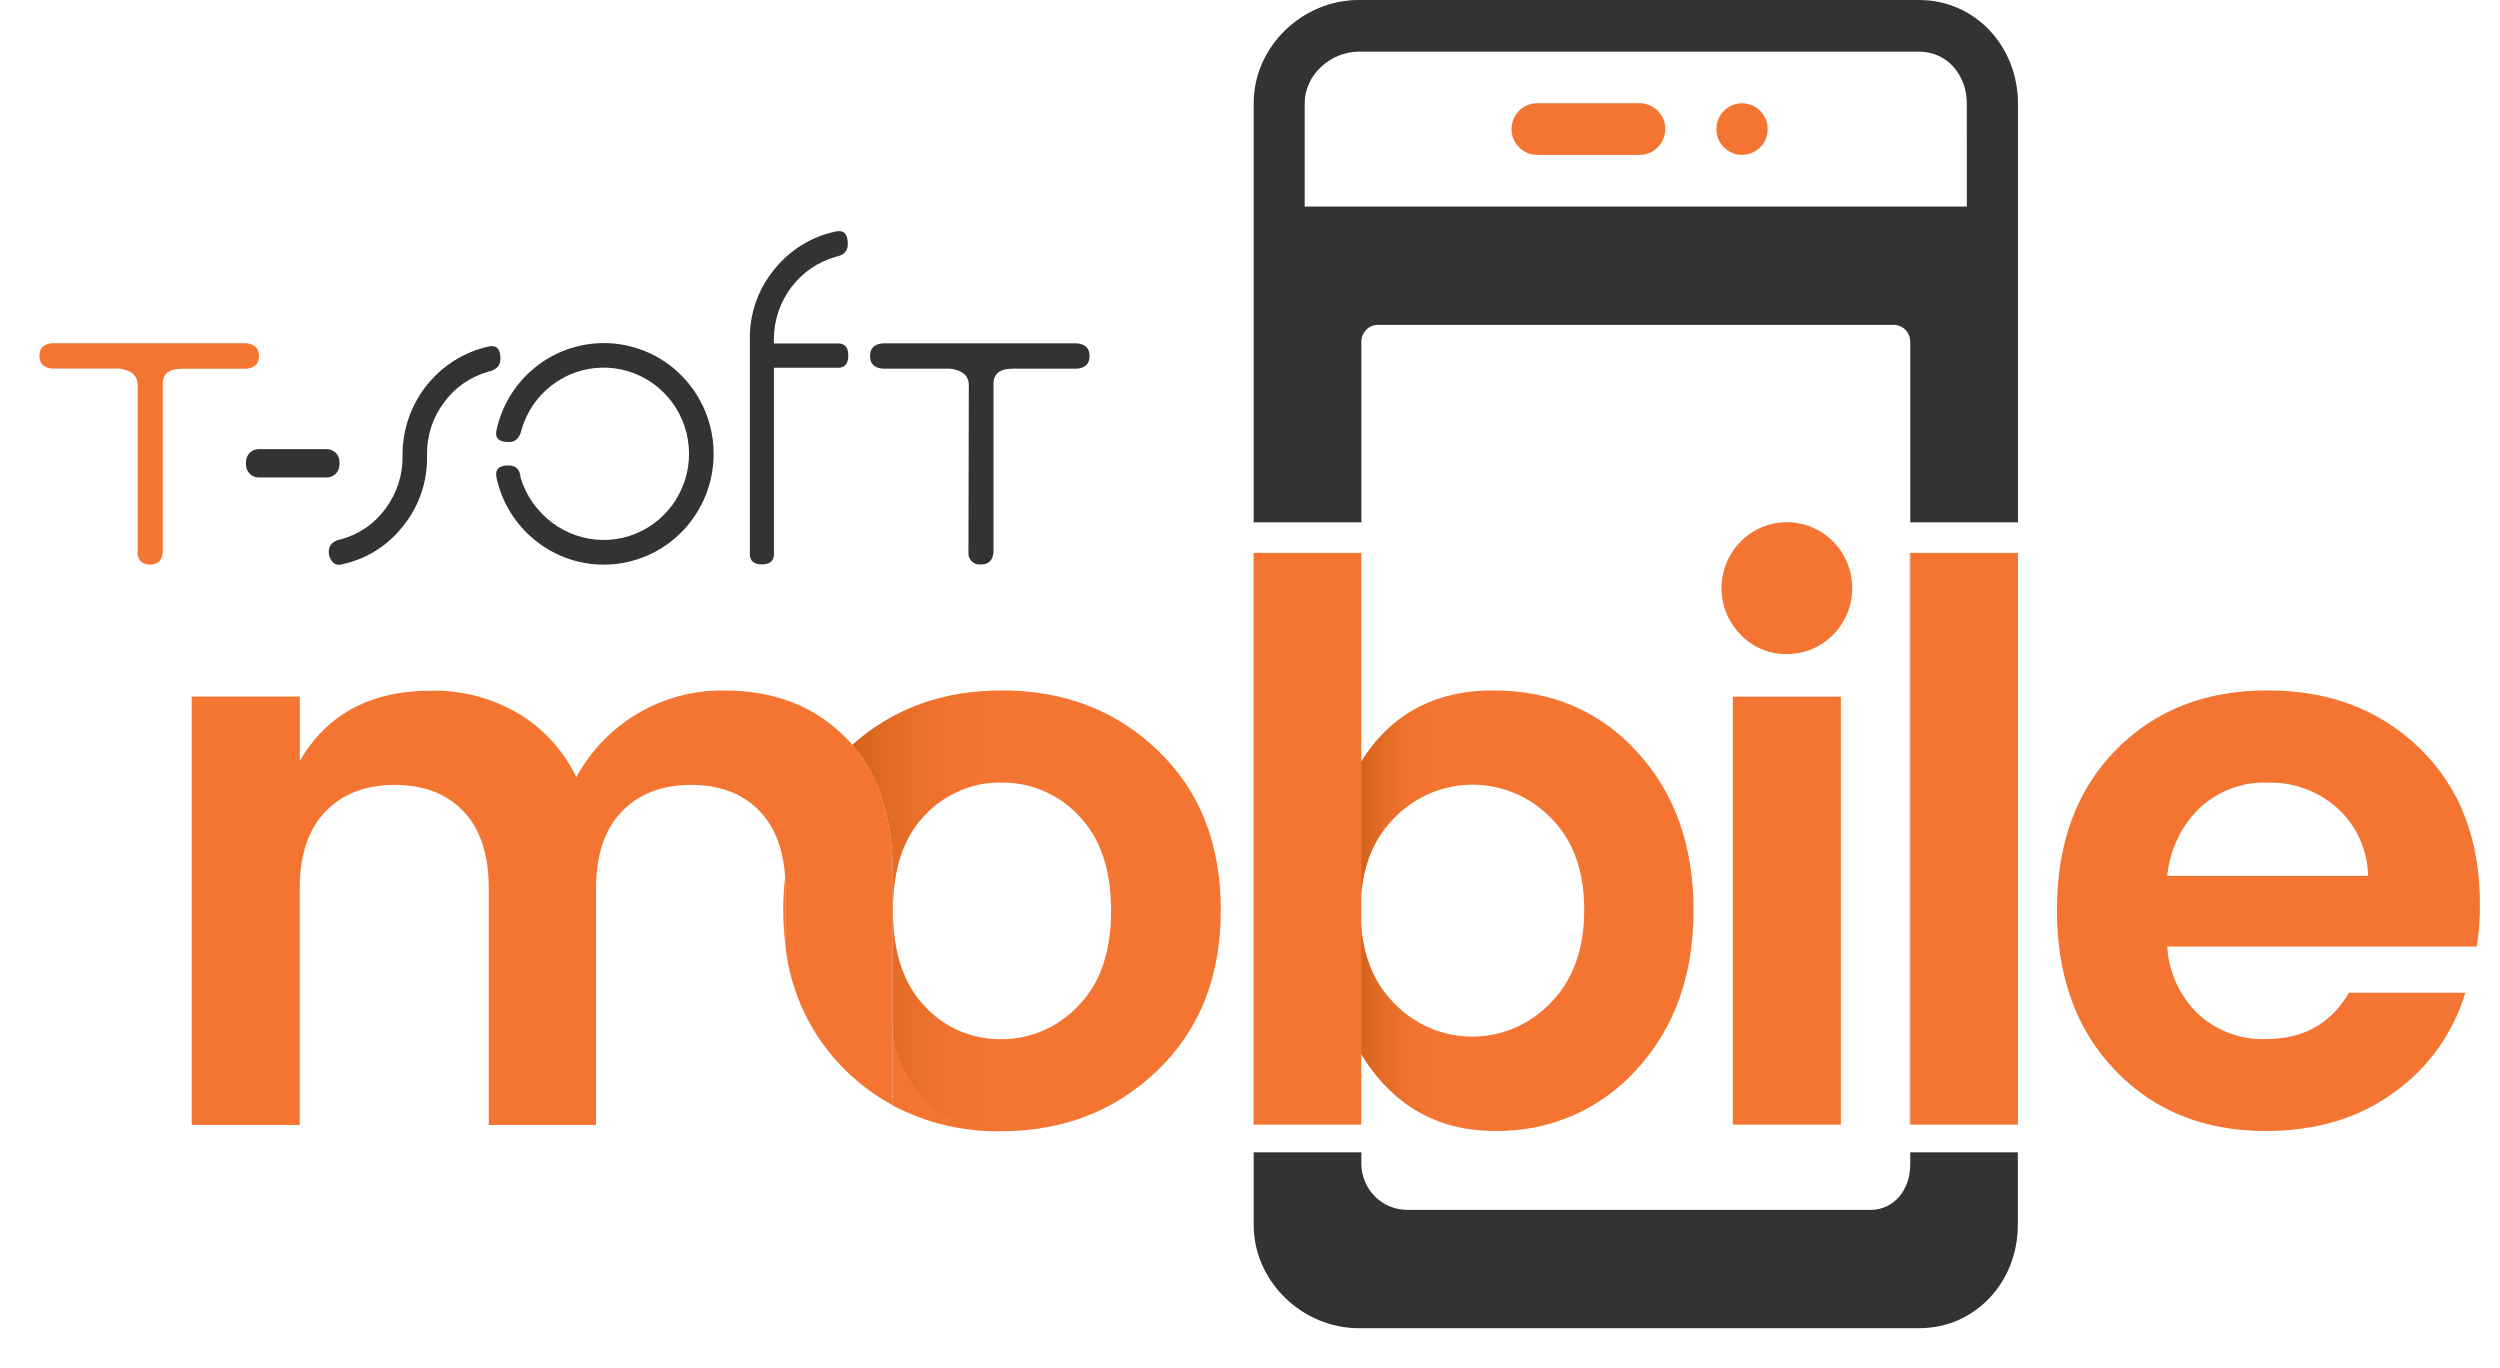 <svg width="53" height="29" viewBox="0 0 53 29" fill="none" xmlns="http://www.w3.org/2000/svg">
<path d="M9.053 9.69V9.633C9.049 9.233 9.176 8.844 9.416 8.528C9.648 8.211 9.978 7.983 10.355 7.88C10.525 7.841 10.61 7.75 10.61 7.604C10.61 7.395 10.525 7.309 10.355 7.346C9.84 7.462 9.38 7.751 9.049 8.164C8.718 8.579 8.537 9.094 8.534 9.626V9.663C8.541 10.064 8.415 10.457 8.176 10.779C7.945 11.098 7.614 11.327 7.236 11.431C7.059 11.463 6.97 11.553 6.97 11.699C6.968 11.775 6.995 11.85 7.046 11.908C7.068 11.935 7.098 11.955 7.132 11.966C7.165 11.976 7.201 11.976 7.235 11.966C7.75 11.862 8.212 11.577 8.538 11.161C8.877 10.748 9.06 10.227 9.053 9.69Z" fill="#333333"/>
<path d="M10.789 9.372C10.927 9.372 11.016 9.287 11.055 9.115C11.162 8.74 11.385 8.41 11.692 8.172C11.999 7.934 12.373 7.802 12.759 7.794C13.146 7.786 13.525 7.903 13.841 8.128C14.157 8.353 14.393 8.674 14.515 9.044C14.637 9.415 14.639 9.815 14.519 10.185C14.399 10.556 14.165 10.88 13.851 11.106C13.536 11.333 13.158 11.453 12.771 11.447C12.384 11.441 12.009 11.311 11.701 11.077C11.384 10.838 11.151 10.505 11.036 10.125C11.024 9.953 10.939 9.867 10.781 9.867C10.574 9.867 10.489 9.953 10.526 10.125C10.638 10.649 10.926 11.118 11.342 11.452C11.737 11.773 12.224 11.954 12.73 11.97C13.236 11.984 13.734 11.833 14.147 11.538C14.56 11.243 14.866 10.819 15.02 10.332C15.173 9.847 15.165 9.323 14.997 8.841C14.829 8.36 14.509 7.947 14.088 7.664C13.665 7.383 13.164 7.246 12.659 7.278C12.153 7.309 11.671 7.505 11.287 7.837C10.902 8.168 10.635 8.618 10.526 9.116C10.488 9.287 10.575 9.372 10.789 9.372Z" fill="#333333"/>
<path d="M15.897 7.197V11.774C15.909 11.902 15.995 11.965 16.152 11.965C16.31 11.965 16.395 11.902 16.407 11.774V7.796H17.795C17.921 7.784 17.984 7.698 17.984 7.538C17.984 7.38 17.921 7.294 17.795 7.281H16.406V7.186C16.407 6.792 16.536 6.408 16.773 6.093C17.009 5.779 17.341 5.55 17.718 5.444C17.888 5.412 17.974 5.323 17.974 5.176C17.974 4.96 17.888 4.87 17.718 4.908C17.204 5.015 16.744 5.299 16.415 5.712C16.072 6.128 15.887 6.655 15.897 7.197Z" fill="#333333"/>
<path d="M20.531 11.699C20.527 11.735 20.531 11.773 20.543 11.806C20.554 11.841 20.574 11.872 20.599 11.899C20.625 11.924 20.656 11.944 20.69 11.956C20.724 11.967 20.761 11.971 20.797 11.967C20.961 11.967 21.049 11.878 21.063 11.699V8.139C21.063 7.923 21.198 7.816 21.468 7.816H22.825C23.008 7.804 23.099 7.714 23.099 7.547C23.099 7.381 23.008 7.293 22.825 7.279H18.719C18.537 7.293 18.445 7.381 18.445 7.547C18.445 7.714 18.537 7.804 18.719 7.816H20.14C20.406 7.848 20.539 7.966 20.539 8.168L20.531 11.699Z" fill="#333333"/>
<path d="M6.93 9.522H5.482C5.335 9.522 5.215 9.643 5.215 9.792V9.852C5.215 10.001 5.335 10.122 5.482 10.122H6.93C7.077 10.122 7.197 10.001 7.197 9.852V9.792C7.197 9.643 7.077 9.522 6.93 9.522Z" fill="#333333"/>
<path d="M5.49 7.549C5.49 7.713 5.398 7.802 5.216 7.817H3.856C3.585 7.817 3.45 7.924 3.45 8.14V11.7C3.438 11.88 3.349 11.968 3.185 11.968C3.149 11.972 3.112 11.968 3.078 11.957C3.044 11.945 3.013 11.925 2.987 11.9C2.961 11.874 2.942 11.842 2.93 11.807C2.918 11.774 2.914 11.736 2.919 11.7V8.165C2.919 7.963 2.786 7.845 2.52 7.813H1.109C0.927 7.799 0.836 7.711 0.836 7.545C0.836 7.378 0.926 7.291 1.109 7.276H5.216C5.398 7.295 5.49 7.384 5.49 7.549Z" fill="#F47532"/>
<path d="M40.497 24.689C40.497 25.225 40.151 25.649 39.658 25.649H29.813C29.562 25.643 29.323 25.542 29.146 25.362C28.968 25.182 28.866 24.941 28.861 24.689V24.429H26.578V25.967C26.578 27.173 27.615 28.158 28.807 28.158H40.684C41.881 28.158 42.778 27.175 42.778 25.967V24.43H40.497V24.689Z" fill="#333333"/>
<path d="M40.684 0H28.807C27.611 0 26.578 0.983 26.578 2.191V11.074H28.861V7.242C28.861 7.148 28.899 7.058 28.965 6.991C29.031 6.924 29.12 6.887 29.214 6.887H40.145C40.238 6.887 40.328 6.924 40.394 6.991C40.46 7.058 40.497 7.148 40.497 7.242V11.074H42.781V2.191C42.778 0.983 41.876 0 40.684 0ZM41.697 4.378H27.659V2.191C27.659 1.586 28.21 1.095 28.806 1.095H40.683C41.279 1.095 41.696 1.588 41.696 2.191L41.697 4.378Z" fill="#333333"/>
<path d="M34.761 2.188H32.588C32.444 2.188 32.305 2.246 32.203 2.349C32.102 2.453 32.044 2.591 32.044 2.737C32.044 2.882 32.102 3.021 32.203 3.123C32.305 3.226 32.444 3.284 32.588 3.284H34.761C34.905 3.284 35.043 3.226 35.145 3.123C35.247 3.021 35.304 2.882 35.304 2.737C35.304 2.591 35.247 2.453 35.145 2.349C35.043 2.246 34.905 2.188 34.761 2.188Z" fill="#F47532"/>
<path d="M37.432 2.526C37.418 2.494 37.402 2.461 37.383 2.432C37.362 2.402 37.34 2.374 37.315 2.349C37.289 2.323 37.262 2.301 37.232 2.28C37.203 2.262 37.172 2.244 37.139 2.231C37.106 2.217 37.072 2.207 37.037 2.2C36.949 2.183 36.859 2.187 36.774 2.213C36.688 2.239 36.61 2.286 36.547 2.349C36.522 2.374 36.5 2.402 36.479 2.432C36.46 2.461 36.444 2.494 36.43 2.526C36.416 2.559 36.405 2.594 36.398 2.629C36.391 2.664 36.388 2.7 36.388 2.736C36.387 2.826 36.408 2.916 36.451 2.995C36.493 3.074 36.555 3.141 36.63 3.191C36.689 3.231 36.755 3.258 36.825 3.273C36.895 3.287 36.967 3.287 37.037 3.273C37.107 3.258 37.173 3.231 37.232 3.191C37.307 3.141 37.369 3.074 37.411 2.995C37.453 2.916 37.475 2.826 37.474 2.736C37.474 2.7 37.471 2.664 37.464 2.629C37.457 2.594 37.446 2.559 37.432 2.526Z" fill="#F47532"/>
<path d="M16.645 18.587C16.588 19.076 16.591 19.572 16.653 20.061V18.828C16.653 18.747 16.649 18.666 16.645 18.587Z" fill="#F47532"/>
<path d="M24.549 15.913C23.663 15.062 22.561 14.637 21.243 14.637C19.993 14.637 18.936 15.02 18.072 15.79C18.642 16.456 18.928 17.36 18.928 18.502V19.307C18.928 18.433 19.149 17.764 19.592 17.296C19.8 17.069 20.052 16.888 20.334 16.767C20.615 16.645 20.919 16.585 21.225 16.59C21.533 16.586 21.839 16.647 22.123 16.769C22.406 16.889 22.662 17.069 22.873 17.296C23.328 17.766 23.555 18.435 23.555 19.307C23.555 20.177 23.325 20.848 22.865 21.317C22.655 21.545 22.399 21.726 22.115 21.848C21.832 21.971 21.526 22.033 21.217 22.03C20.912 22.034 20.61 21.974 20.33 21.853C20.05 21.731 19.798 21.552 19.592 21.325C19.149 20.856 18.928 20.185 18.928 19.315V23.438C19.634 23.809 20.422 23.997 21.218 23.982C22.54 23.982 23.647 23.552 24.541 22.69C25.436 21.828 25.882 20.695 25.881 19.292C25.881 17.892 25.437 16.766 24.549 15.913Z" fill="#F47532"/>
<path d="M24.549 15.913C23.663 15.062 22.561 14.637 21.243 14.637C19.993 14.637 18.936 15.02 18.072 15.79C18.642 16.456 18.928 17.36 18.928 18.502V19.307C18.928 18.033 19.399 17.19 20.342 16.774C20.766 16.589 21.236 16.539 21.689 16.632C22.143 16.724 22.557 16.954 22.876 17.292C23.33 17.762 23.558 18.431 23.558 19.303C23.558 20.173 23.328 20.843 22.868 21.313C22.657 21.541 22.402 21.722 22.118 21.844C21.834 21.967 21.528 22.029 21.22 22.026C20.915 22.03 20.612 21.97 20.332 21.849C20.052 21.727 19.801 21.547 19.595 21.321C19.152 20.852 18.93 20.181 18.93 19.311V21.653C18.927 22.263 19.163 22.849 19.586 23.285C20.009 23.721 20.586 23.97 21.19 23.978H21.215C22.537 23.978 23.645 23.548 24.539 22.686C25.433 21.824 25.881 20.692 25.881 19.292C25.881 17.892 25.437 16.766 24.549 15.913Z" fill="url(#paint0_linear)"/>
<path d="M18.071 15.79C18.03 15.743 17.988 15.696 17.945 15.655C17.289 14.978 16.425 14.639 15.354 14.639C14.715 14.628 14.085 14.795 13.532 15.118C12.98 15.441 12.525 15.912 12.218 16.476C11.946 15.909 11.513 15.436 10.975 15.117C10.419 14.795 9.788 14.631 9.147 14.642C7.859 14.642 6.928 15.139 6.356 16.133V14.767H4.064V23.848H6.354V18.835C6.354 18.125 6.535 17.582 6.898 17.206C7.26 16.829 7.75 16.64 8.368 16.64C8.988 16.64 9.476 16.829 9.83 17.206C10.185 17.582 10.362 18.125 10.362 18.835V23.848H12.636V18.835C12.636 18.125 12.818 17.582 13.18 17.206C13.543 16.829 14.033 16.64 14.65 16.64C15.271 16.64 15.758 16.829 16.113 17.206C16.428 17.538 16.605 18.001 16.644 18.592C16.644 18.671 16.652 18.752 16.652 18.835V20.068C16.762 21.062 17.21 21.987 17.919 22.686C18.219 22.981 18.558 23.233 18.927 23.432V18.501C18.928 17.36 18.642 16.456 18.071 15.79Z" fill="#F47532"/>
<path d="M28.841 22.32C29.512 23.424 30.458 23.975 31.677 23.975C32.246 23.988 32.811 23.878 33.334 23.653C33.857 23.426 34.325 23.088 34.706 22.663C35.504 21.789 35.903 20.667 35.903 19.298C35.903 17.927 35.504 16.808 34.706 15.939C33.909 15.07 32.89 14.637 31.649 14.637C30.408 14.637 29.471 15.149 28.839 16.176V11.721H28.831L28.841 22.32ZM29.549 17.348C29.765 17.123 30.023 16.945 30.309 16.823C30.595 16.699 30.902 16.636 31.212 16.635C31.522 16.635 31.83 16.697 32.116 16.817C32.402 16.939 32.662 17.116 32.879 17.34C33.35 17.811 33.586 18.46 33.586 19.29C33.586 20.118 33.35 20.774 32.879 21.256C32.664 21.482 32.406 21.663 32.12 21.788C31.834 21.911 31.526 21.976 31.215 21.976C30.904 21.977 30.596 21.914 30.31 21.792C30.023 21.67 29.765 21.49 29.549 21.264C29.078 20.789 28.843 20.136 28.841 19.307C28.841 18.477 29.076 17.824 29.549 17.348Z" fill="#F47532"/>
<path d="M28.841 22.32C29.512 23.424 30.458 23.975 31.677 23.975C32.246 23.988 32.811 23.878 33.334 23.653C33.857 23.426 34.325 23.088 34.706 22.663C35.504 21.789 35.903 20.667 35.903 19.298C35.903 17.927 35.504 16.808 34.706 15.939C33.909 15.07 32.89 14.637 31.649 14.637C30.408 14.637 29.471 15.149 28.839 16.176V11.721H28.831L28.841 22.32ZM29.549 17.348C29.765 17.123 30.023 16.945 30.309 16.823C30.595 16.699 30.902 16.636 31.212 16.635C31.522 16.635 31.83 16.697 32.116 16.817C32.402 16.939 32.662 17.116 32.879 17.34C33.35 17.811 33.586 18.46 33.586 19.29C33.586 20.118 33.35 20.774 32.879 21.256C32.664 21.482 32.406 21.663 32.12 21.788C31.834 21.911 31.526 21.976 31.215 21.976C30.904 21.977 30.596 21.914 30.31 21.792C30.023 21.67 29.765 21.49 29.549 21.264C29.078 20.789 28.843 20.136 28.841 19.307C28.841 18.477 29.076 17.824 29.549 17.348Z" fill="url(#paint1_linear)"/>
<path d="M28.859 11.721H26.576V23.843H28.859V11.721Z" fill="#F47532"/>
<path d="M39.026 14.769H36.736V23.843H39.026V14.769Z" fill="#F47532"/>
<path d="M40.495 11.721H40.487V23.843H40.495V11.721Z" fill="#F47532"/>
<path d="M42.781 11.721H40.498V23.843H42.781V11.721Z" fill="#F47532"/>
<path d="M52.574 19.174C52.574 17.799 52.152 16.698 51.307 15.873C50.463 15.049 49.383 14.636 48.067 14.636C46.751 14.636 45.678 15.059 44.85 15.905C44.021 16.752 43.607 17.881 43.607 19.293C43.607 20.7 44.018 21.833 44.842 22.692C45.665 23.55 46.732 23.979 48.041 23.977C49.105 23.977 50.009 23.704 50.755 23.158C51.478 22.645 52.01 21.9 52.265 21.046H49.796C49.417 21.701 48.832 22.028 48.041 22.028C47.508 22.049 46.988 21.856 46.595 21.493C46.209 21.116 45.976 20.608 45.945 20.067H52.508C52.554 19.773 52.576 19.474 52.574 19.174ZM45.946 18.569C45.997 18.02 46.242 17.508 46.636 17.126C47.028 16.765 47.544 16.572 48.075 16.591C48.614 16.576 49.139 16.768 49.545 17.126C49.747 17.308 49.91 17.529 50.024 17.779C50.137 18.027 50.198 18.295 50.203 18.569H45.946Z" fill="#F47532"/>
<path d="M37.883 13.867C38.204 13.867 38.514 13.755 38.762 13.549C39.01 13.343 39.179 13.057 39.242 12.741C39.304 12.423 39.256 12.095 39.104 11.809C38.953 11.525 38.709 11.301 38.412 11.177C38.116 11.053 37.786 11.037 37.479 11.13C37.173 11.224 36.907 11.423 36.729 11.692C36.551 11.96 36.471 12.284 36.502 12.605C36.533 12.927 36.674 13.228 36.901 13.457C37.028 13.59 37.181 13.694 37.35 13.764C37.519 13.835 37.7 13.87 37.883 13.867Z" fill="#F47532"/>
<defs>
<linearGradient id="paint0_linear" x1="18.072" y1="19.305" x2="25.881" y2="19.305" gradientUnits="userSpaceOnUse">
<stop stop-color="#D3631C"/>
<stop offset="0.39" stop-color="#F17431" stop-opacity="0.04"/>
</linearGradient>
<linearGradient id="paint1_linear" x1="28.834" y1="17.847" x2="35.908" y2="17.847" gradientUnits="userSpaceOnUse">
<stop stop-color="#D3631C"/>
<stop offset="0.23" stop-color="#F17431" stop-opacity="0.04"/>
</linearGradient>
</defs>
</svg>
